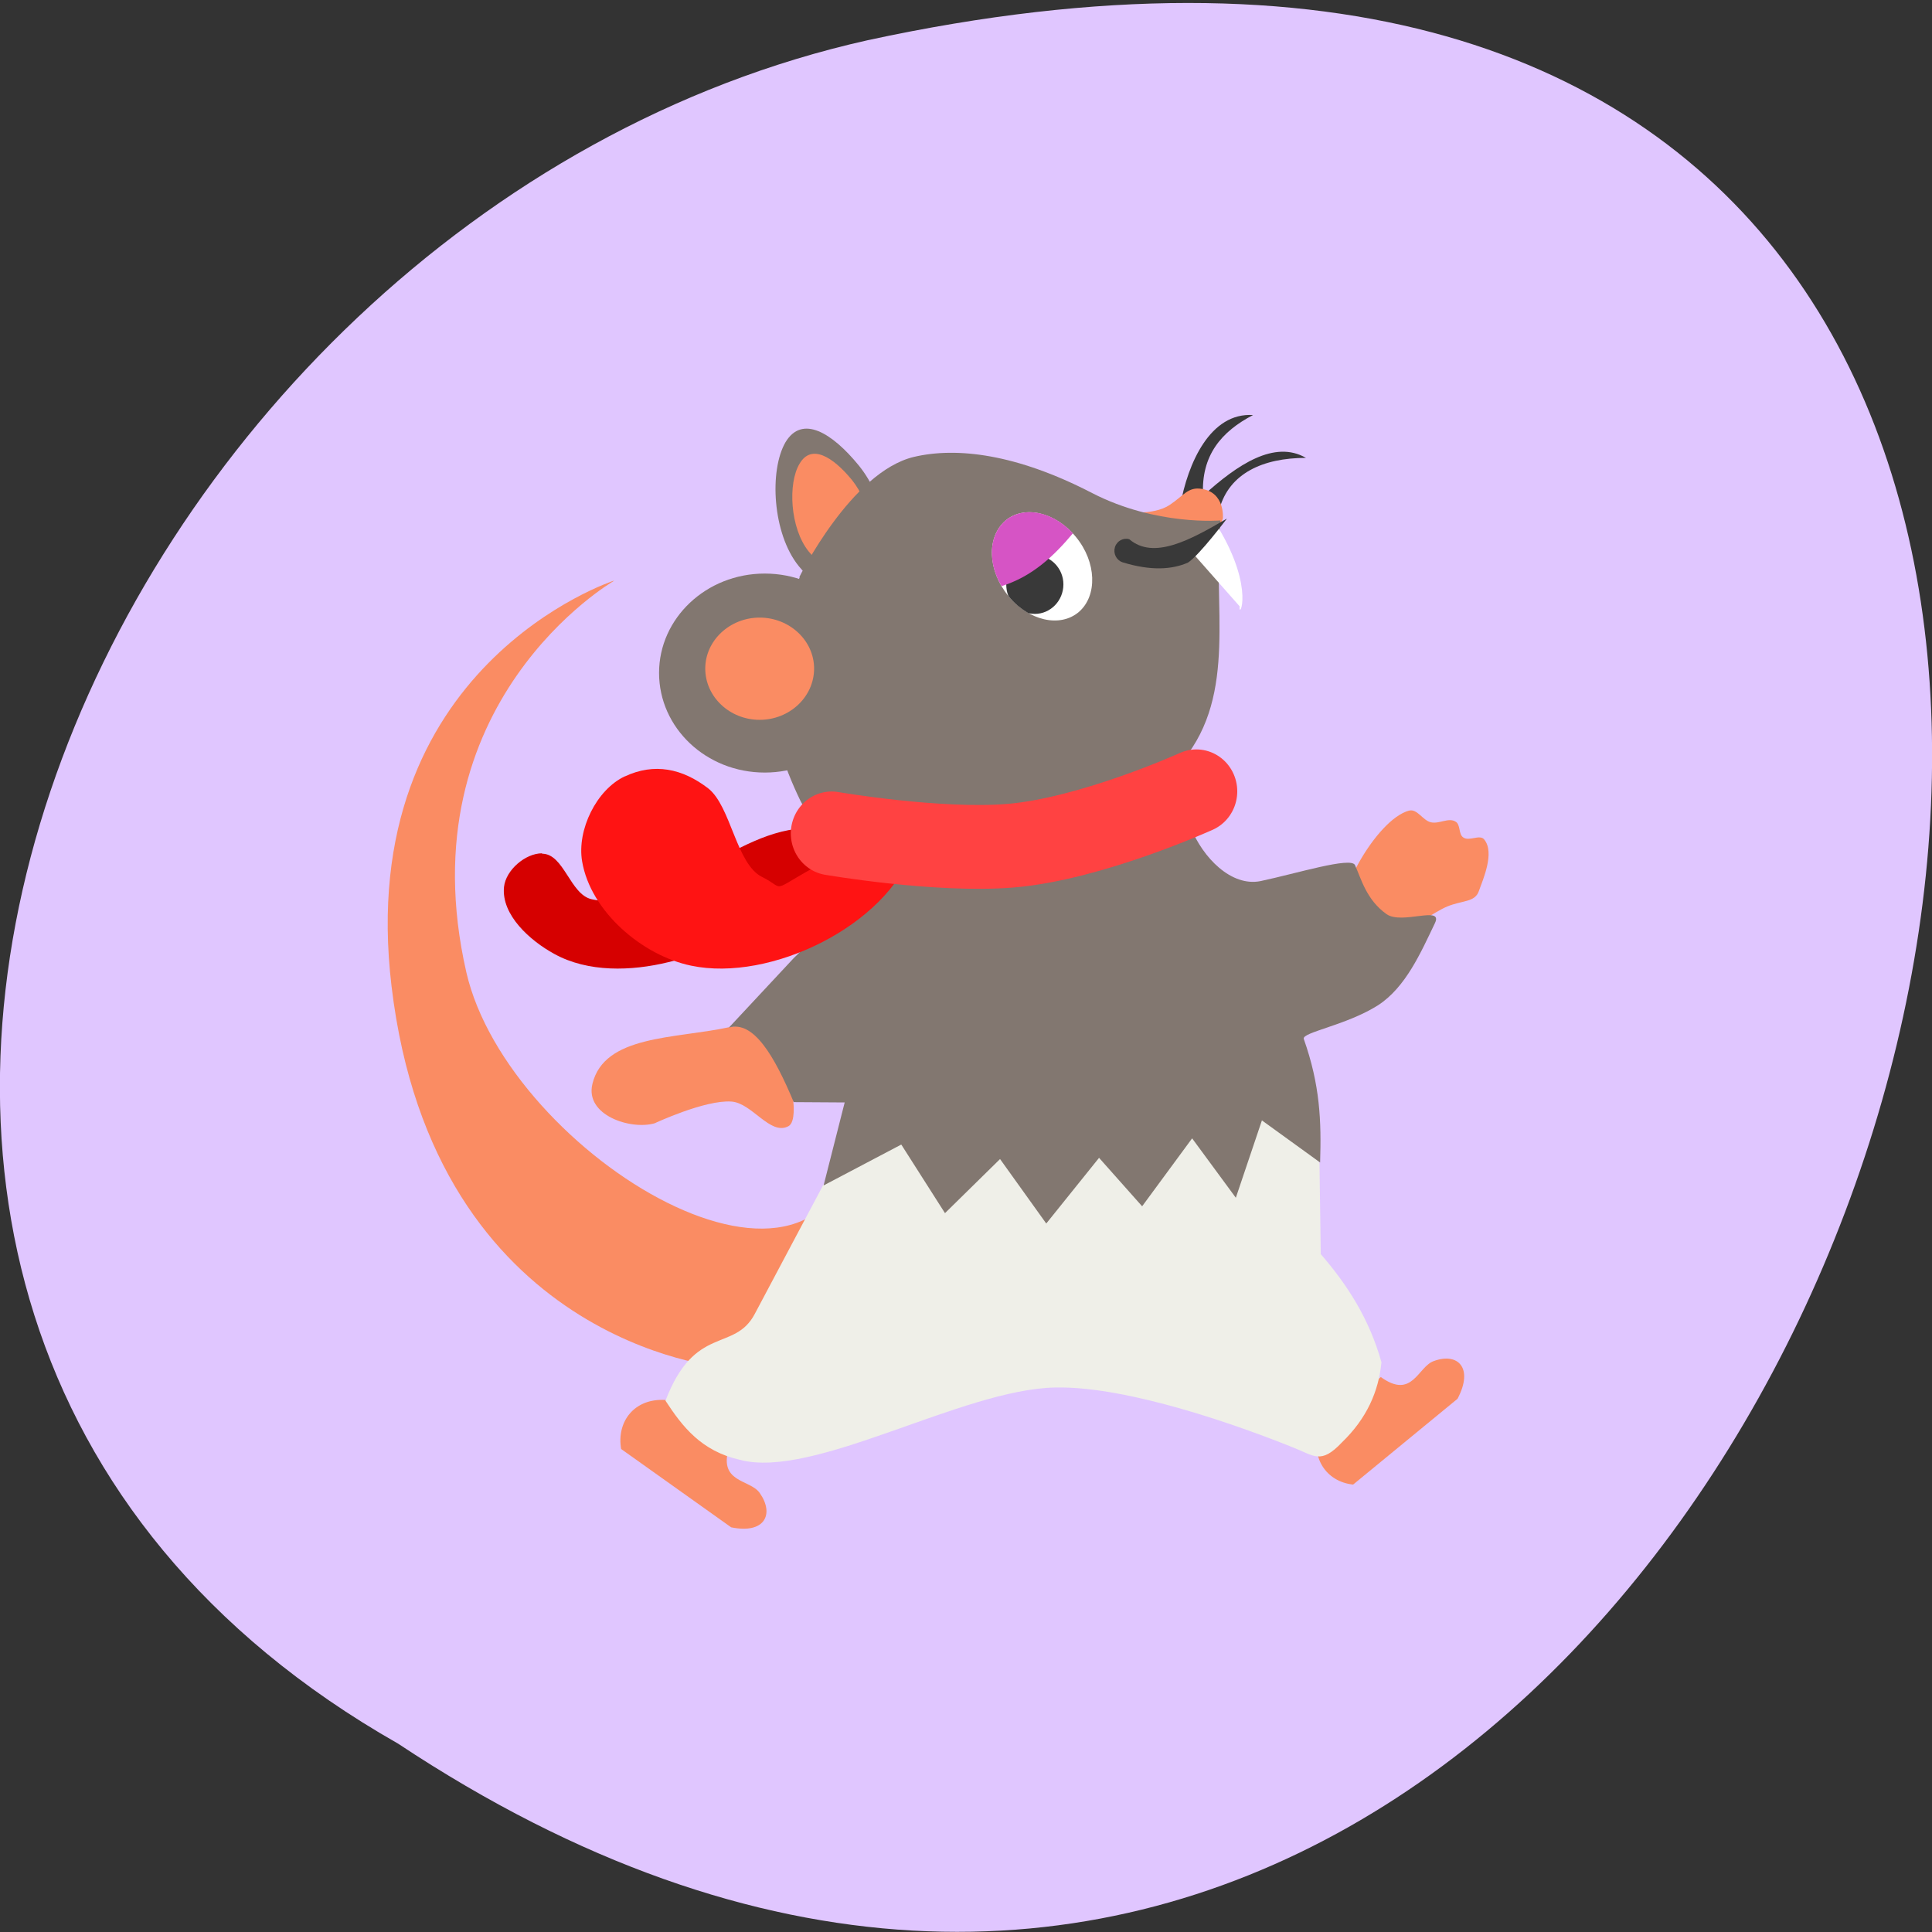 <svg xmlns="http://www.w3.org/2000/svg" viewBox="0 0 24 24"><rect x="0" y="0" width="24" height="24" fill="#333333" stroke="none"/><path d="m 4.945 21.66 c 18.05 11.977 29.16 -26.21 5.832 -21.16 c -9.637 2.156 -15.488 15.668 -5.832 21.16" fill="#e0c6ff"/><path d="m 6.734 10.605 c 0.273 0 0.348 0.508 0.617 0.566 c 0.926 0.203 1.762 -0.895 2.711 -0.883 c 0.223 0.004 0.637 -0.004 0.629 0.223 c -0.012 0.406 -1.488 1.227 -2.387 1.441 c -0.461 0.113 -1 0.129 -1.418 -0.102 c -0.301 -0.164 -0.66 -0.484 -0.625 -0.832 c 0.023 -0.211 0.266 -0.418 0.473 -0.418" fill="#d60000"/><g fill="#393939"><path d="m 15.566 5.156 c -0.391 0.203 -0.648 0.5 -0.621 1 l -0.285 0.133 c 0.094 -0.535 0.375 -1.168 0.906 -1.133"/><path d="m 16.223 5.688 c -0.539 0 -0.953 0.195 -1.074 0.633 l -0.203 -0.164 c 0.426 -0.387 0.887 -0.695 1.277 -0.469"/></g><path d="m 10.895 7.145 c -0.207 0.344 -0.641 0.293 -0.973 -0.113 c -0.328 -0.406 -0.367 -1.191 -0.164 -1.539 c 0.207 -0.344 0.578 -0.117 0.91 0.289 c 0.332 0.41 0.434 1.02 0.227 1.363" fill="#827770"/><g fill="#fa8c63"><path d="m 10.742 6.934 c -0.145 0.246 -0.457 0.211 -0.695 -0.082 c -0.234 -0.289 -0.262 -0.852 -0.113 -1.094 c 0.145 -0.246 0.41 -0.086 0.648 0.203 c 0.234 0.293 0.309 0.727 0.16 0.973"/><path d="m 15.191 6.441 c -0.336 0.906 -0.109 0.109 -0.41 0.109 c -0.301 0 -1.117 -0.293 -0.945 -0.223 c 0.105 0.043 0.492 0.082 0.695 -0.055 c 0.176 -0.117 0.227 -0.227 0.398 -0.199 c 0.293 0.047 0.262 0.367 0.262 0.367"/><path d="m 16.395 17.727 l 0.758 -0.621 c 0.395 0.285 0.461 -0.133 0.66 -0.199 c 0.297 -0.109 0.496 0.086 0.293 0.469 l -1.297 1.066 c -0.336 -0.035 -0.547 -0.344 -0.414 -0.715"/><path d="m 8.266 17.391 l 0.797 0.57 c -0.156 0.465 0.254 0.41 0.375 0.586 c 0.184 0.262 0.063 0.512 -0.355 0.426 l -1.367 -0.973 c -0.059 -0.344 0.168 -0.633 0.551 -0.609"/><path d="m 7.621 7.219 c 0 0 -2.594 1.504 -1.828 4.859 c 0.523 2.273 4.512 4.695 4.848 1.988 l -0.527 2.453 l -1.156 0.461 c 0 0 -3.566 -0.297 -4.094 -4.727 c -0.477 -3.988 2.762 -5.04 2.762 -5.04"/></g><g fill="#827770"><path d="m 9.93 7.168 c 0 0 0.641 -1.305 1.422 -1.492 c 0.531 -0.125 1.273 -0.039 2.215 0.449 c 0.797 0.41 1.594 0.34 1.594 0.34 c -0.102 1.047 0.215 2.148 -0.465 2.98 c -0.797 0.898 -1.797 1.164 -2.66 1.184 c -0.859 -0.074 -1.707 0.105 -2.094 -0.684 c -0.195 -0.402 -0.438 -1.043 -0.375 -1.652 c 0.035 -0.395 0.367 -1.121 0.367 -1.121"/><path d="m 10.816 8.359 c 0 -0.68 -0.59 -1.234 -1.316 -1.234 c -0.727 0 -1.313 0.555 -1.313 1.234 c 0 0.684 0.586 1.238 1.313 1.238 c 0.727 0 1.316 -0.555 1.316 -1.238"/></g><path d="m 13.367 6.672 c -0.254 -0.313 -0.648 -0.402 -0.879 -0.203 c -0.234 0.203 -0.219 0.617 0.035 0.93 c 0.254 0.313 0.645 0.402 0.879 0.203 c 0.234 -0.203 0.219 -0.621 -0.035 -0.93" fill="#fff"/><path d="m 12.855 6.895 c -0.195 0 -0.355 0.164 -0.355 0.363 c 0 0.051 0.008 0.102 0.027 0.145 c 0.07 0.09 0.156 0.16 0.25 0.215 c 0.027 0.004 0.051 0.008 0.078 0.008 c 0.195 0 0.355 -0.164 0.355 -0.367 c 0 -0.199 -0.16 -0.363 -0.355 -0.363" fill="#393939"/><path d="m 12.781 6.363 c -0.113 0 -0.215 0.039 -0.293 0.105 c -0.203 0.176 -0.223 0.516 -0.047 0.813 c 0.379 -0.117 0.648 -0.371 0.887 -0.656 c -0.156 -0.168 -0.359 -0.266 -0.547 -0.262" fill="#d654c5"/><path d="m 10.223 14.727 l 0.746 -1.098 l 4.699 0.043 l 0.723 0.77 l 0.016 1.137 c 0.332 0.383 0.605 0.809 0.754 1.344 c -0.035 0.363 -0.184 0.699 -0.492 0.996 c -0.262 0.277 -0.344 0.164 -0.613 0.059 c -0.652 -0.262 -2.043 -0.762 -2.949 -0.742 c -1.16 0.023 -3 1.145 -3.918 0.898 c -0.477 -0.109 -0.711 -0.41 -0.922 -0.734 c 0.363 -0.953 0.855 -0.598 1.109 -1.078" fill="#efefe8"/><g fill="#fa8c63"><path d="m 17.504 10.07 c 0.102 -0.027 0.172 0.125 0.273 0.145 c 0.102 0.023 0.219 -0.063 0.305 -0.008 c 0.063 0.035 0.035 0.156 0.094 0.195 c 0.074 0.055 0.207 -0.043 0.262 0.027 c 0.133 0.164 -0.016 0.496 -0.066 0.637 c -0.047 0.145 -0.207 0.117 -0.395 0.195 c -0.184 0.078 -0.391 0.266 -0.57 0.238 c -0.281 -0.035 -0.395 -0.313 -0.629 -0.293 c -0.227 0.02 0.301 -1.023 0.727 -1.137"/><path d="m 7.359 13.465 c 0.148 -0.609 1.02 -0.559 1.691 -0.703 c 0.488 -0.102 0.91 0.352 0.805 0.926 c 0 0 0.031 0.25 -0.059 0.301 c -0.227 0.125 -0.453 -0.289 -0.711 -0.305 c -0.328 -0.023 -0.953 0.27 -0.953 0.27 c -0.301 0.086 -0.867 -0.102 -0.773 -0.488"/></g><path d="m 10.871 10.914 l 3.918 -0.641 c 0.152 0.383 0.508 0.746 0.871 0.672 c 0.445 -0.094 1.121 -0.305 1.172 -0.199 c 0.078 0.172 0.141 0.43 0.391 0.609 c 0.191 0.137 0.711 -0.113 0.602 0.113 c -0.176 0.367 -0.363 0.797 -0.707 1.02 c -0.395 0.25 -0.949 0.336 -0.922 0.418 c 0.203 0.574 0.219 1.02 0.203 1.535 l -0.723 -0.523 l -0.324 0.961 l -0.543 -0.738 l -0.621 0.844 l -0.535 -0.602 l -0.656 0.816 l -0.574 -0.801 l -0.684 0.672 l -0.543 -0.852 l -0.965 0.508 l 0.262 -1.031 l -0.633 -0.004 c -0.242 -0.578 -0.5 -1.016 -0.805 -0.926 l 0.805 -0.863" fill="#827770"/><path d="m 7.762 9.645 c 0.367 -0.172 0.715 -0.098 1.035 0.148 c 0.285 0.223 0.348 0.945 0.672 1.102 c 0.336 0.168 0.016 0.203 0.91 -0.262 c 0.414 -0.211 0.625 -0.641 0.703 -0.172 c 0.031 0.195 0.328 -0.098 0.262 0.086 c -0.328 0.949 -1.773 1.656 -2.758 1.449 c -0.605 -0.125 -1.25 -0.672 -1.355 -1.297 c -0.066 -0.391 0.18 -0.891 0.531 -1.055" fill="#ff1313"/><path d="m 6.254 6.509 c 0 0 1.012 0.17 1.71 0.115 c 0.774 -0.062 1.783 -0.508 1.783 -0.508" transform="matrix(1.297 0 0 1.33 2.22 1.696)" fill="none" stroke="#ff4242" stroke-linejoin="round" stroke-linecap="round" stroke-width="0.783"/><path d="m 10.113 8.305 c 0 -0.348 -0.305 -0.633 -0.676 -0.633 c -0.371 0 -0.676 0.285 -0.676 0.633 c 0 0.352 0.305 0.637 0.676 0.637 c 0.371 0 0.676 -0.285 0.676 -0.637" fill="#fa8c63"/><path d="m 14.785 6.836 l 0.352 -0.277 c 0.457 0.762 0.246 1.148 0.262 0.973" fill="#fff"/><path d="m 14.03 6.699 c -0.074 -0.023 -0.156 0.02 -0.18 0.098 c -0.023 0.078 0.016 0.16 0.094 0.188 c 0.355 0.109 0.617 0.09 0.813 0.004 c 0.141 -0.09 0.484 -0.547 0.484 -0.547 c -0.465 0.273 -0.91 0.512 -1.211 0.258" fill="#393939"/></svg>